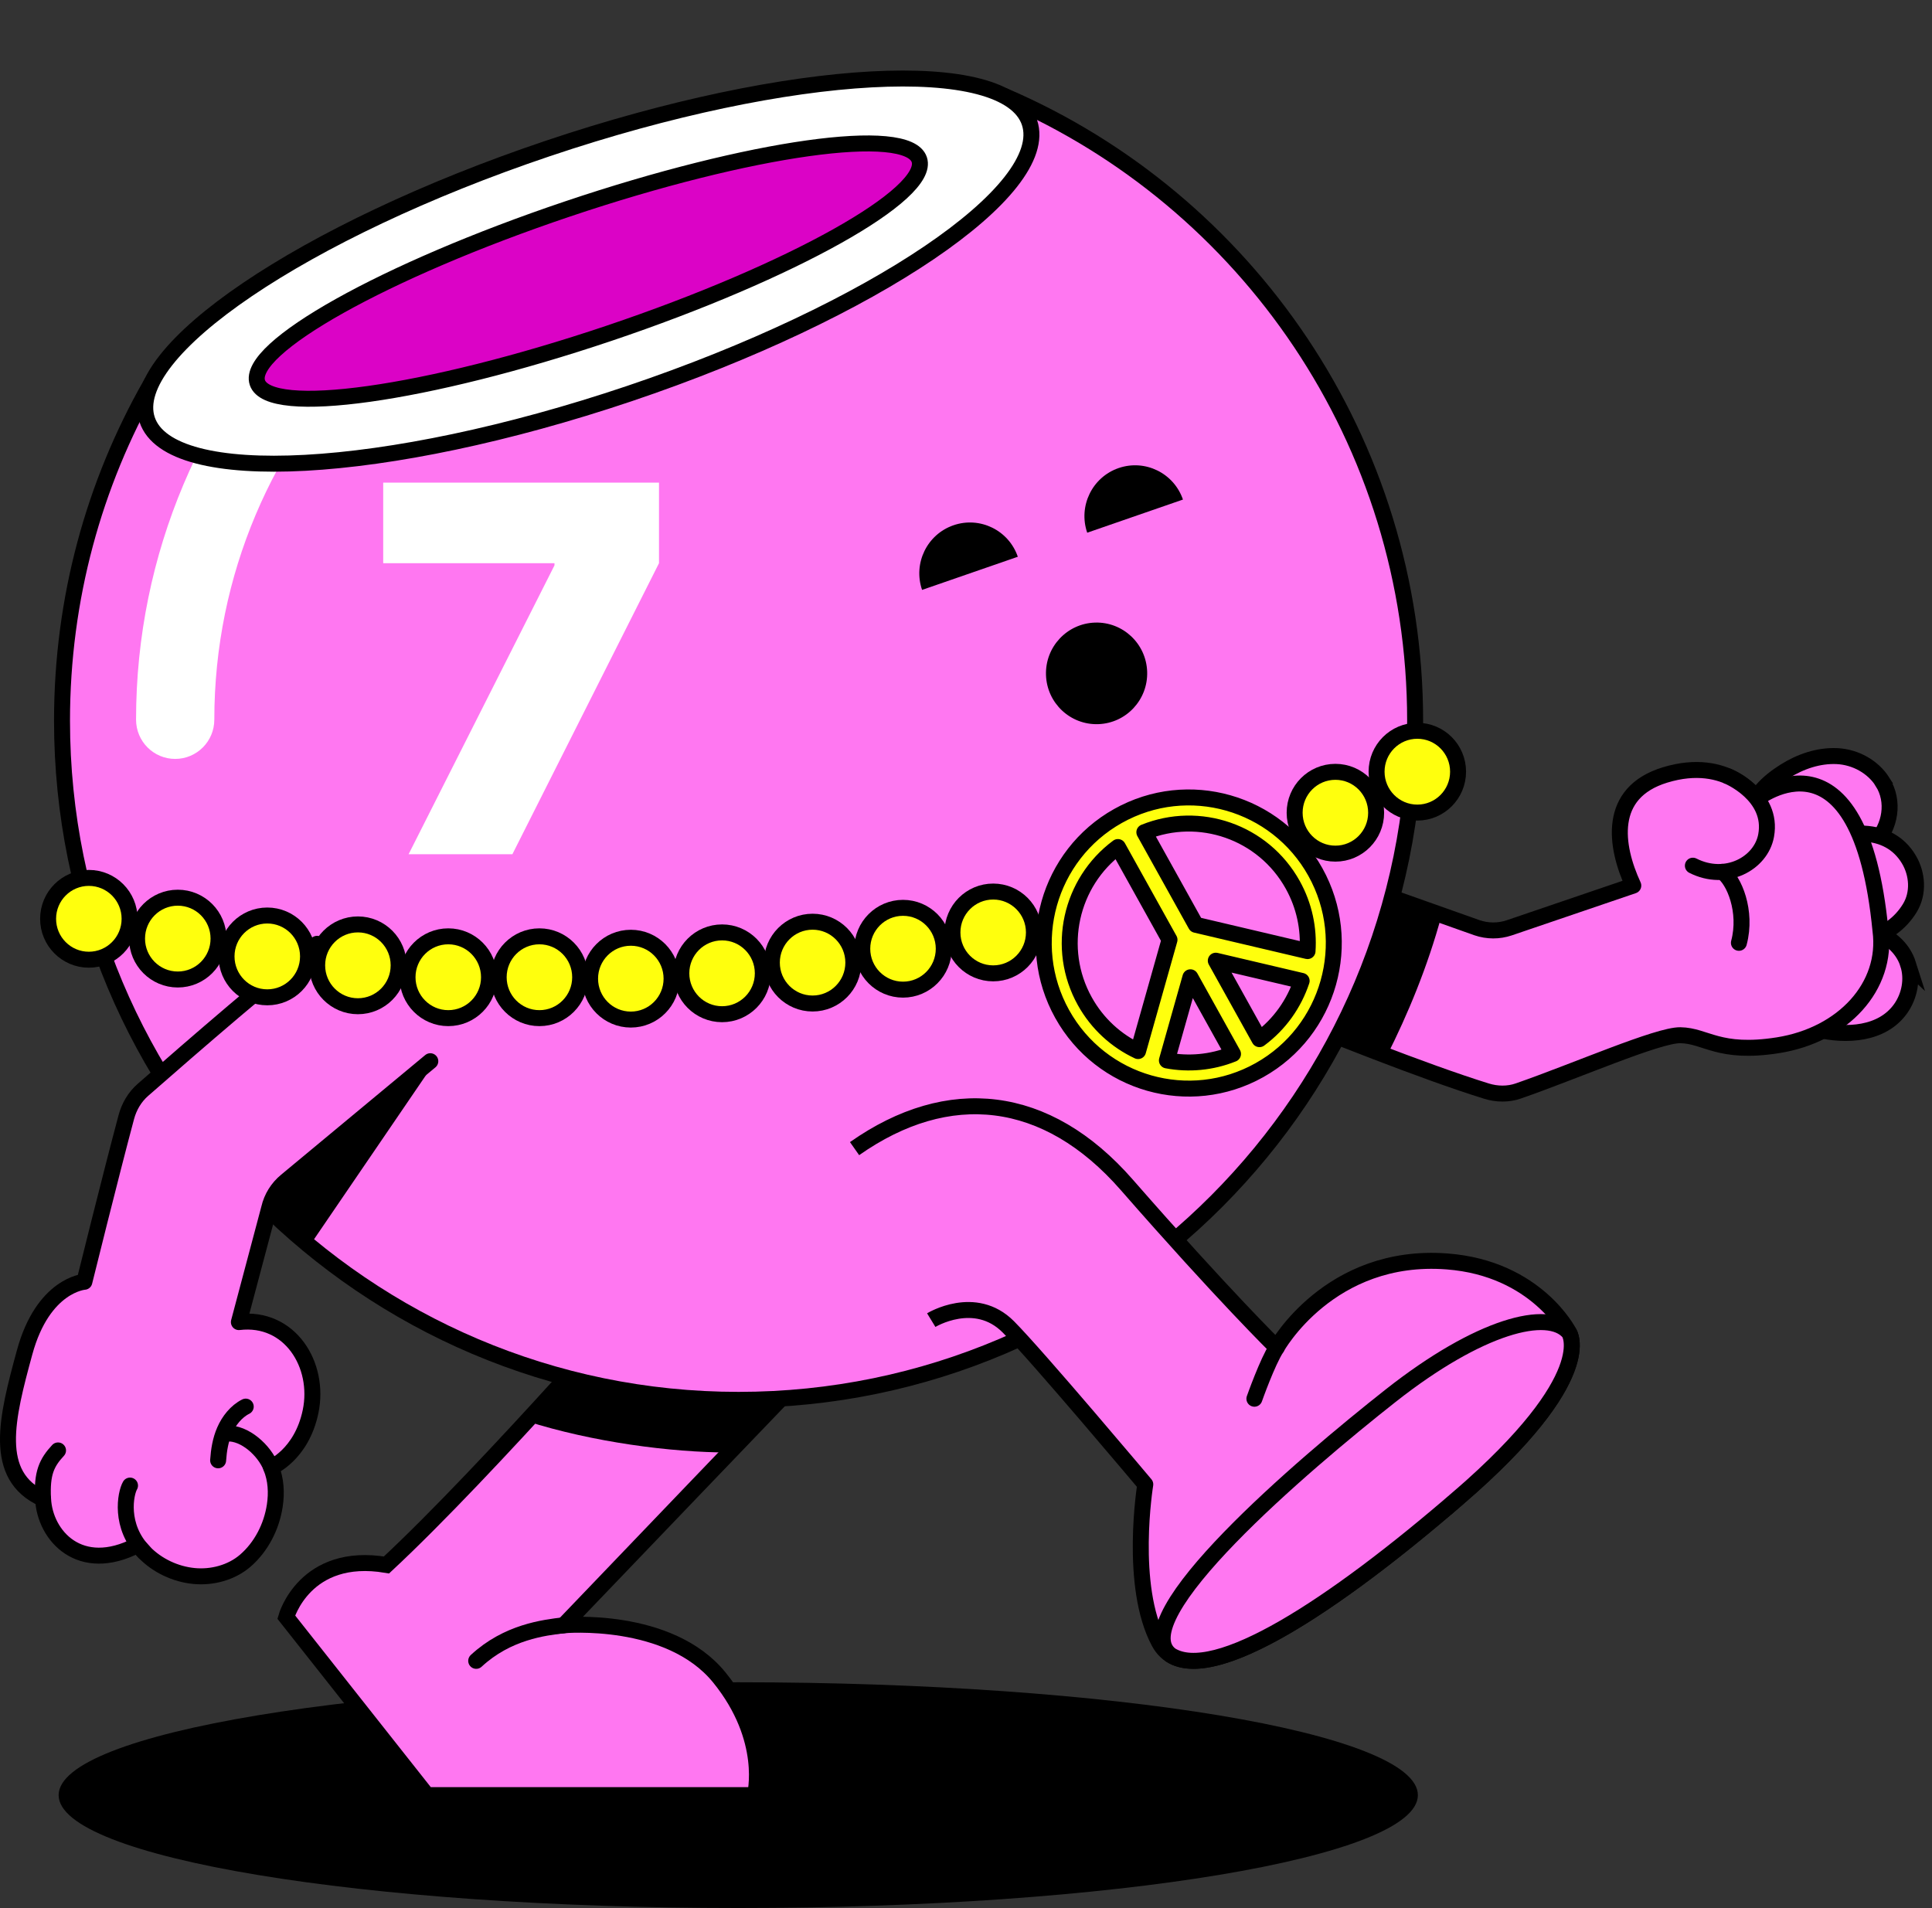 <svg width="242" height="239" viewBox="0 0 242 239" fill="none" xmlns="http://www.w3.org/2000/svg">
<rect x="0" y="0" width="242" height="239" fill="#333333" stroke="none"/>
<path d="M235.804 97.949C237.34 100.378 236.799 103.585 234.84 105.595C233.323 107.155 231.229 107.987 229.116 108.308C227.396 108.573 225.615 108.567 223.901 108.258C222.587 108.018 221.266 107.58 220.345 106.563C219.325 105.434 218.95 103.813 219.129 102.327C219.442 99.756 221.487 97.924 223.563 96.617C225.51 95.396 227.777 94.607 230.098 94.712C232.432 94.823 234.619 96.062 235.811 97.943L235.804 97.949Z" fill="#FF77F1" stroke="black" stroke-width="2" stroke-miterlimit="10" stroke-linecap="round"/>
<path d="M239.004 120.776C239.6 122.644 239.201 124.74 238.083 126.331C235.767 129.617 231.222 129.815 227.666 128.964C225.633 128.477 223.557 127.601 222.341 125.801C220.418 122.958 221.837 119.764 224.478 118.056C226.063 117.033 227.924 116.41 229.779 116.12C233.298 115.572 237.825 117.051 239.01 120.782L239.004 120.776Z" fill="#FF77F1" stroke="black" stroke-width="2" stroke-miterlimit="10" stroke-linecap="round"/>
<path d="M239.09 107.635C240.196 109.479 240.355 111.884 239.225 113.74C238.027 115.713 236.191 116.977 234.011 117.612C231.763 118.271 229.318 118.395 227.009 117.883C225.627 117.575 224.226 117.032 223.348 115.861C222.205 114.338 222.187 112.358 222.826 110.626C223.563 108.628 225.387 107.117 227.181 106.081C230.958 103.886 236.523 103.35 239.09 107.635Z" fill="#FF77F1" stroke="black" stroke-width="2" stroke-miterlimit="10" stroke-linecap="round"/>
<path d="M159.919 126.793C165.57 129.118 178.278 134.223 186.201 136.677C187.497 137.078 188.91 137.103 190.193 136.653C197.435 134.137 207.68 129.63 210.481 129.673C213.705 129.722 215.271 132.096 222.691 130.931C230.897 129.636 236.468 123.538 235.546 116.564C232.961 89.878 220.081 100.046 220.081 100.046C220.081 100.046 216.494 94.651 208.558 97.074C201.292 99.293 202.293 105.977 204.584 110.929L189.051 116.219C187.736 116.663 186.318 116.657 185.003 116.207L163.076 108.431" fill="#FF77F1"/>
<path d="M159.919 126.793C165.57 129.118 178.278 134.223 186.201 136.677C187.497 137.078 188.91 137.103 190.193 136.653C197.435 134.137 207.68 129.63 210.481 129.673C213.705 129.722 215.271 132.096 222.691 130.931C230.897 129.636 236.468 123.538 235.546 116.564C232.961 89.878 220.081 100.046 220.081 100.046C220.081 100.046 216.494 94.651 208.558 97.074C201.292 99.293 202.293 105.977 204.584 110.929L189.051 116.219C187.736 116.663 186.318 116.657 185.003 116.207L163.076 108.431" stroke="black" stroke-width="2" stroke-linecap="round" stroke-linejoin="round"/>
<path d="M216.451 97.246C216.451 97.246 222.144 99.614 221.223 104.657C220.584 108.159 216.205 110.546 212.047 108.437" fill="#FF77F1"/>
<path d="M216.451 97.246C216.451 97.246 222.144 99.614 221.223 104.657C220.584 108.159 216.205 110.546 212.047 108.437" stroke="black" stroke-width="2" stroke-miterlimit="10" stroke-linecap="round"/>
<path d="M215.726 109.208C217.206 110.213 218.864 114.165 217.814 118.099" stroke="black" stroke-width="2" stroke-linecap="round" stroke-linejoin="round"/>
<path d="M180.575 114.633C178.806 121.157 176.313 127.107 173.714 132.262C167.468 129.931 160.718 126.386 157.131 124.906L164.397 108.862L180.581 114.633H180.575Z" fill="black"/>
<path d="M92.473 239C139.489 239 177.602 232.67 177.602 224.862C177.602 217.053 139.489 210.723 92.473 210.723C45.458 210.723 7.344 217.053 7.344 224.862C7.344 232.67 45.458 239 92.473 239Z" fill="black"/>
<path d="M104.364 168.437C103.652 169.084 70.614 203.582 70.614 203.582C70.614 203.582 83.825 202.38 90.109 210.131C96.392 217.881 94.568 224.861 94.568 224.861H53.477L35.855 202.559C35.855 202.559 38.153 194.297 48.41 196.029C61.247 184.08 82.511 159.57 82.511 159.57L104.37 168.437H104.364Z" fill="#FF77F1" stroke="black" stroke-width="2" stroke-miterlimit="10"/>
<path d="M82.51 159.571L101.723 167.365L99.733 173.223C97.933 175.091 93.738 179.463 91.355 181.941C84.034 181.941 74.169 180.628 65.97 178.014C74.538 168.703 82.51 159.565 82.51 159.565V159.571Z" fill="black"/>
<path d="M125.917 12.07L125.849 12.236L18.854 48.178C11.797 60.589 7.768 74.956 7.768 90.272C7.768 137.256 45.707 175.349 92.51 175.349C139.313 175.349 177.258 137.262 177.258 90.272C177.258 55.194 156.111 25.086 125.923 12.07H125.917Z" fill="#FF77F1" stroke="black" stroke-width="2" stroke-miterlimit="10"/>
<path d="M70.613 203.583C68.119 203.885 63.556 204.421 59.649 208.041" stroke="black" stroke-width="2" stroke-linecap="round" stroke-linejoin="round"/>
<path d="M21.943 95.063C19.235 95.063 17.042 92.862 17.042 90.143C17.042 48.375 50.891 14.389 92.504 14.389C95.212 14.389 97.405 16.59 97.405 19.309C97.405 22.028 95.212 24.229 92.504 24.229C56.302 24.229 26.845 53.795 26.845 90.143C26.845 92.862 24.652 95.063 21.943 95.063Z" fill="white"/>
<path d="M33.355 150.137L54.361 133.205L39.092 155.587C34.959 152.443 36.844 153.978 33.355 150.143V150.137Z" fill="black"/>
<path d="M107.041 143.879C118.797 135.616 131.087 136.911 141.142 148.417C153.18 162.198 159.918 168.801 159.918 168.801C159.918 168.801 166.515 156.876 181.274 158.011C192.49 158.874 196.531 166.908 196.531 166.908C196.531 166.908 200.345 172.347 182.742 187.564C165.139 202.781 149.004 212.795 145.19 205.729C141.375 198.663 143.457 185.936 143.457 185.936C143.457 185.936 129.933 169.849 126.296 166.199C122.126 162.013 116.647 165.361 116.647 165.361" fill="#FF77F1"/>
<path d="M107.041 143.879C118.797 135.616 131.087 136.911 141.142 148.417C153.18 162.198 159.918 168.801 159.918 168.801C159.918 168.801 166.515 156.876 181.274 158.011C192.49 158.874 196.531 166.908 196.531 166.908C196.531 166.908 200.345 172.347 182.742 187.564C165.139 202.781 149.004 212.795 145.19 205.729C141.375 198.663 143.457 185.936 143.457 185.936C143.457 185.936 129.933 169.849 126.296 166.199C122.126 162.013 116.647 165.361 116.647 165.361" stroke="black" stroke-width="2" stroke-linejoin="round"/>
<path d="M182.743 187.57C166.841 201.314 152.143 210.809 146.634 207.313C140.633 202.726 163.119 183.55 174.199 174.819C185.28 166.088 193.958 163.831 196.532 166.92C196.532 166.92 200.346 172.359 182.743 187.576V187.57Z" fill="#FF77F1" stroke="black" stroke-width="2" stroke-miterlimit="10"/>
<path d="M159.919 168.808C158.758 170.571 157.124 175.208 157.124 175.208" stroke="black" stroke-width="2" stroke-linecap="round" stroke-linejoin="round"/>
<path d="M78.823 49.304C109.343 39.023 131.787 23.819 128.954 15.345C126.121 6.87 99.084 8.334 68.565 18.615C38.045 28.896 15.601 44.1 18.434 52.575C21.267 61.05 48.304 59.585 78.823 49.304Z" fill="white" stroke="black" stroke-width="2" stroke-miterlimit="10" stroke-linecap="round"/>
<path d="M76.296 41.745C99.19 34.033 116.585 24.295 115.147 19.994C113.71 15.694 93.985 18.46 71.091 26.173C48.196 33.885 30.802 43.623 32.239 47.923C33.677 52.224 53.402 49.457 76.296 41.745Z" fill="#DB03C6" stroke="black" stroke-width="2" stroke-miterlimit="10" stroke-linecap="round"/>
<path d="M39.718 118.223C34.774 121.818 24.154 131.042 17.902 136.518C16.876 137.412 16.17 138.62 15.819 139.94C13.891 147.135 10.568 160.558 10.568 160.558C10.568 160.558 5.396 160.916 3.081 169.406C0.845 177.607 -0.998 184.858 5.396 187.75C5.611 192.356 10.009 197.276 17.189 193.552C17.275 193.515 18 194.366 18.074 194.446C19.695 196.111 21.98 197.19 24.296 197.412C26.537 197.634 28.97 196.999 30.702 195.513C32.722 193.78 34.019 191.234 34.418 188.607C34.663 186.998 34.577 185.333 33.957 183.81C33.957 183.81 37.765 182.262 38.901 176.818C40.124 170.966 36.309 164.844 29.922 165.608L33.711 151.359C34.025 150.002 34.78 148.794 35.855 147.912L53.9 132.929" fill="#FF77F1"/>
<path d="M39.718 118.223C34.774 121.818 24.154 131.042 17.902 136.518C16.876 137.412 16.17 138.62 15.819 139.94C13.891 147.135 10.568 160.558 10.568 160.558C10.568 160.558 5.396 160.916 3.081 169.406C0.845 177.607 -0.998 184.858 5.396 187.75C5.611 192.356 10.009 197.276 17.189 193.552C17.275 193.515 18 194.366 18.074 194.446C19.695 196.111 21.98 197.19 24.296 197.412C26.537 197.634 28.97 196.999 30.702 195.513C32.722 193.78 34.019 191.234 34.418 188.607C34.663 186.998 34.577 185.333 33.957 183.81C33.957 183.81 37.765 182.262 38.901 176.818C40.124 170.966 36.309 164.844 29.922 165.608L33.711 151.359C34.025 150.002 34.78 148.794 35.855 147.912L53.9 132.929" stroke="black" stroke-width="2" stroke-linecap="round" stroke-linejoin="round"/>
<path d="M33.958 183.803C33.116 181.664 30.647 179.438 28.43 179.561" stroke="black" stroke-width="2" stroke-linecap="round" stroke-linejoin="round"/>
<path d="M18.067 194.434C14.898 191.184 15.721 187.053 16.286 186.085" stroke="black" stroke-width="2" stroke-linecap="round" stroke-linejoin="round"/>
<path d="M5.39 187.744C5.224 184.525 5.838 183.23 7.269 181.683" stroke="black" stroke-width="2" stroke-linecap="round" stroke-linejoin="round"/>
<path d="M27.323 182.922C27.409 181.645 27.618 180.357 28.134 179.185C28.656 177.983 29.584 176.793 30.781 176.195" stroke="black" stroke-width="2" stroke-linecap="round" stroke-linejoin="round"/>
<path d="M140.048 102.205C131.289 107.113 128.157 118.223 133.046 127.016C137.935 135.808 149.003 138.953 157.761 134.045C166.519 129.137 169.652 118.026 164.763 109.234C159.874 100.441 148.806 97.297 140.048 102.205ZM140.029 106.102L146.491 117.718L142.554 131.658C139.827 130.376 137.462 128.255 135.884 125.419C132.186 118.772 134.084 110.51 140.029 106.102ZM146.165 132.83L149.107 122.416L154.444 132.016C151.748 133.101 148.88 133.342 146.165 132.83ZM157.755 130.166L152.289 120.338L163.043 122.866C162.091 125.715 160.298 128.292 157.761 130.166H157.755ZM163.774 119.136L149.789 115.843L143.34 104.246C150.207 101.459 158.222 104.172 161.925 110.831C163.387 113.457 163.971 116.343 163.78 119.136H163.774Z" fill="#FFFF0D" stroke="black" stroke-width="2" stroke-linecap="round" stroke-linejoin="round"/>
<path d="M167.269 106.928C170.088 106.928 172.373 104.634 172.373 101.804C172.373 98.975 170.088 96.681 167.269 96.681C164.45 96.681 162.165 98.975 162.165 101.804C162.165 104.634 164.45 106.928 167.269 106.928Z" fill="#FFFF0D" stroke="black" stroke-width="2" stroke-linecap="round" stroke-linejoin="round"/>
<path d="M177.532 101.786C180.351 101.786 182.636 99.492 182.636 96.662C182.636 93.832 180.351 91.539 177.532 91.539C174.713 91.539 172.428 93.832 172.428 96.662C172.428 99.492 174.713 101.786 177.532 101.786Z" fill="#FFFF0D" stroke="black" stroke-width="2" stroke-linecap="round" stroke-linejoin="round"/>
<path d="M124.405 121.924C127.224 121.924 129.509 119.63 129.509 116.8C129.509 113.971 127.224 111.677 124.405 111.677C121.586 111.677 119.301 113.971 119.301 116.8C119.301 119.63 121.586 121.924 124.405 121.924Z" fill="#FFFF0D" stroke="black" stroke-width="2" stroke-linecap="round" stroke-linejoin="round"/>
<path d="M113.11 123.964C115.929 123.964 118.214 121.67 118.214 118.84C118.214 116.011 115.929 113.717 113.11 113.717C110.291 113.717 108.006 116.011 108.006 118.84C108.006 121.67 110.291 123.964 113.11 123.964Z" fill="#FFFF0D" stroke="black" stroke-width="2" stroke-linecap="round" stroke-linejoin="round"/>
<path d="M101.784 125.702C104.602 125.702 106.888 123.408 106.888 120.579C106.888 117.749 104.602 115.455 101.784 115.455C98.965 115.455 96.68 117.749 96.68 120.579C96.68 123.408 98.965 125.702 101.784 125.702Z" fill="#FFFF0D" stroke="black" stroke-width="2" stroke-linecap="round" stroke-linejoin="round"/>
<path d="M90.446 127.041C93.264 127.041 95.55 124.747 95.55 121.917C95.55 119.088 93.264 116.794 90.446 116.794C87.627 116.794 85.342 119.088 85.342 121.917C85.342 124.747 87.627 127.041 90.446 127.041Z" fill="#FFFF0D" stroke="black" stroke-width="2" stroke-linecap="round" stroke-linejoin="round"/>
<path d="M79.016 127.713C81.835 127.713 84.12 125.419 84.12 122.589C84.12 119.759 81.835 117.465 79.016 117.465C76.197 117.465 73.912 119.759 73.912 122.589C73.912 125.419 76.197 127.713 79.016 127.713Z" fill="#FFFF0D" stroke="black" stroke-width="2" stroke-linecap="round" stroke-linejoin="round"/>
<path d="M67.567 127.534C70.386 127.534 72.671 125.24 72.671 122.41C72.671 119.58 70.386 117.286 67.567 117.286C64.748 117.286 62.463 119.58 62.463 122.41C62.463 125.24 64.748 127.534 67.567 127.534Z" fill="#FFFF0D" stroke="black" stroke-width="2" stroke-linecap="round" stroke-linejoin="round"/>
<path d="M56.15 127.534C58.969 127.534 61.254 125.24 61.254 122.41C61.254 119.58 58.969 117.286 56.15 117.286C53.331 117.286 51.046 119.58 51.046 122.41C51.046 125.24 53.331 127.534 56.15 127.534Z" fill="#FFFF0D" stroke="black" stroke-width="2" stroke-linecap="round" stroke-linejoin="round"/>
<path d="M44.831 126.042C47.649 126.042 49.934 123.748 49.934 120.918C49.934 118.088 47.649 115.794 44.831 115.794C42.012 115.794 39.727 118.088 39.727 120.918C39.727 123.748 42.012 126.042 44.831 126.042Z" fill="#FFFF0D" stroke="black" stroke-width="2" stroke-linecap="round" stroke-linejoin="round"/>
<path d="M33.479 124.926C36.298 124.926 38.583 122.632 38.583 119.802C38.583 116.972 36.298 114.678 33.479 114.678C30.66 114.678 28.375 116.972 28.375 119.802C28.375 122.632 30.66 124.926 33.479 124.926Z" fill="#FFFF0D" stroke="black" stroke-width="2" stroke-linecap="round" stroke-linejoin="round"/>
<path d="M22.27 122.694C25.089 122.694 27.374 120.4 27.374 117.571C27.374 114.741 25.089 112.447 22.27 112.447C19.451 112.447 17.166 114.741 17.166 117.571C17.166 120.4 19.451 122.694 22.27 122.694Z" fill="#FFFF0D" stroke="black" stroke-width="2" stroke-linecap="round" stroke-linejoin="round"/>
<path d="M11.129 120.215C13.948 120.215 16.233 117.921 16.233 115.091C16.233 112.261 13.948 109.968 11.129 109.968C8.311 109.968 6.025 112.261 6.025 115.091C6.025 117.921 8.311 120.215 11.129 120.215Z" fill="#FFFF0D" stroke="black" stroke-width="2" stroke-linecap="round" stroke-linejoin="round"/>
<path d="M148.175 62.576C147.034 59.251 143.423 57.488 140.111 58.633C136.799 59.778 135.042 63.403 136.183 66.728" fill="black"/>
<path d="M137.567 90.708C141.067 90.591 143.809 87.648 143.692 84.136C143.575 80.623 140.644 77.87 137.145 77.987C133.645 78.104 130.903 81.047 131.02 84.56C131.137 88.073 134.068 90.826 137.567 90.708Z" fill="black"/>
<path d="M127.49 69.74C126.35 66.415 122.739 64.651 119.427 65.797C116.114 66.942 114.357 70.567 115.498 73.892" fill="black"/>
<path d="M51.182 107L69.454 70.818V70.546H48V60.455H82.546V70.546L64.182 107H51.182Z" fill="white"/>
</svg>
